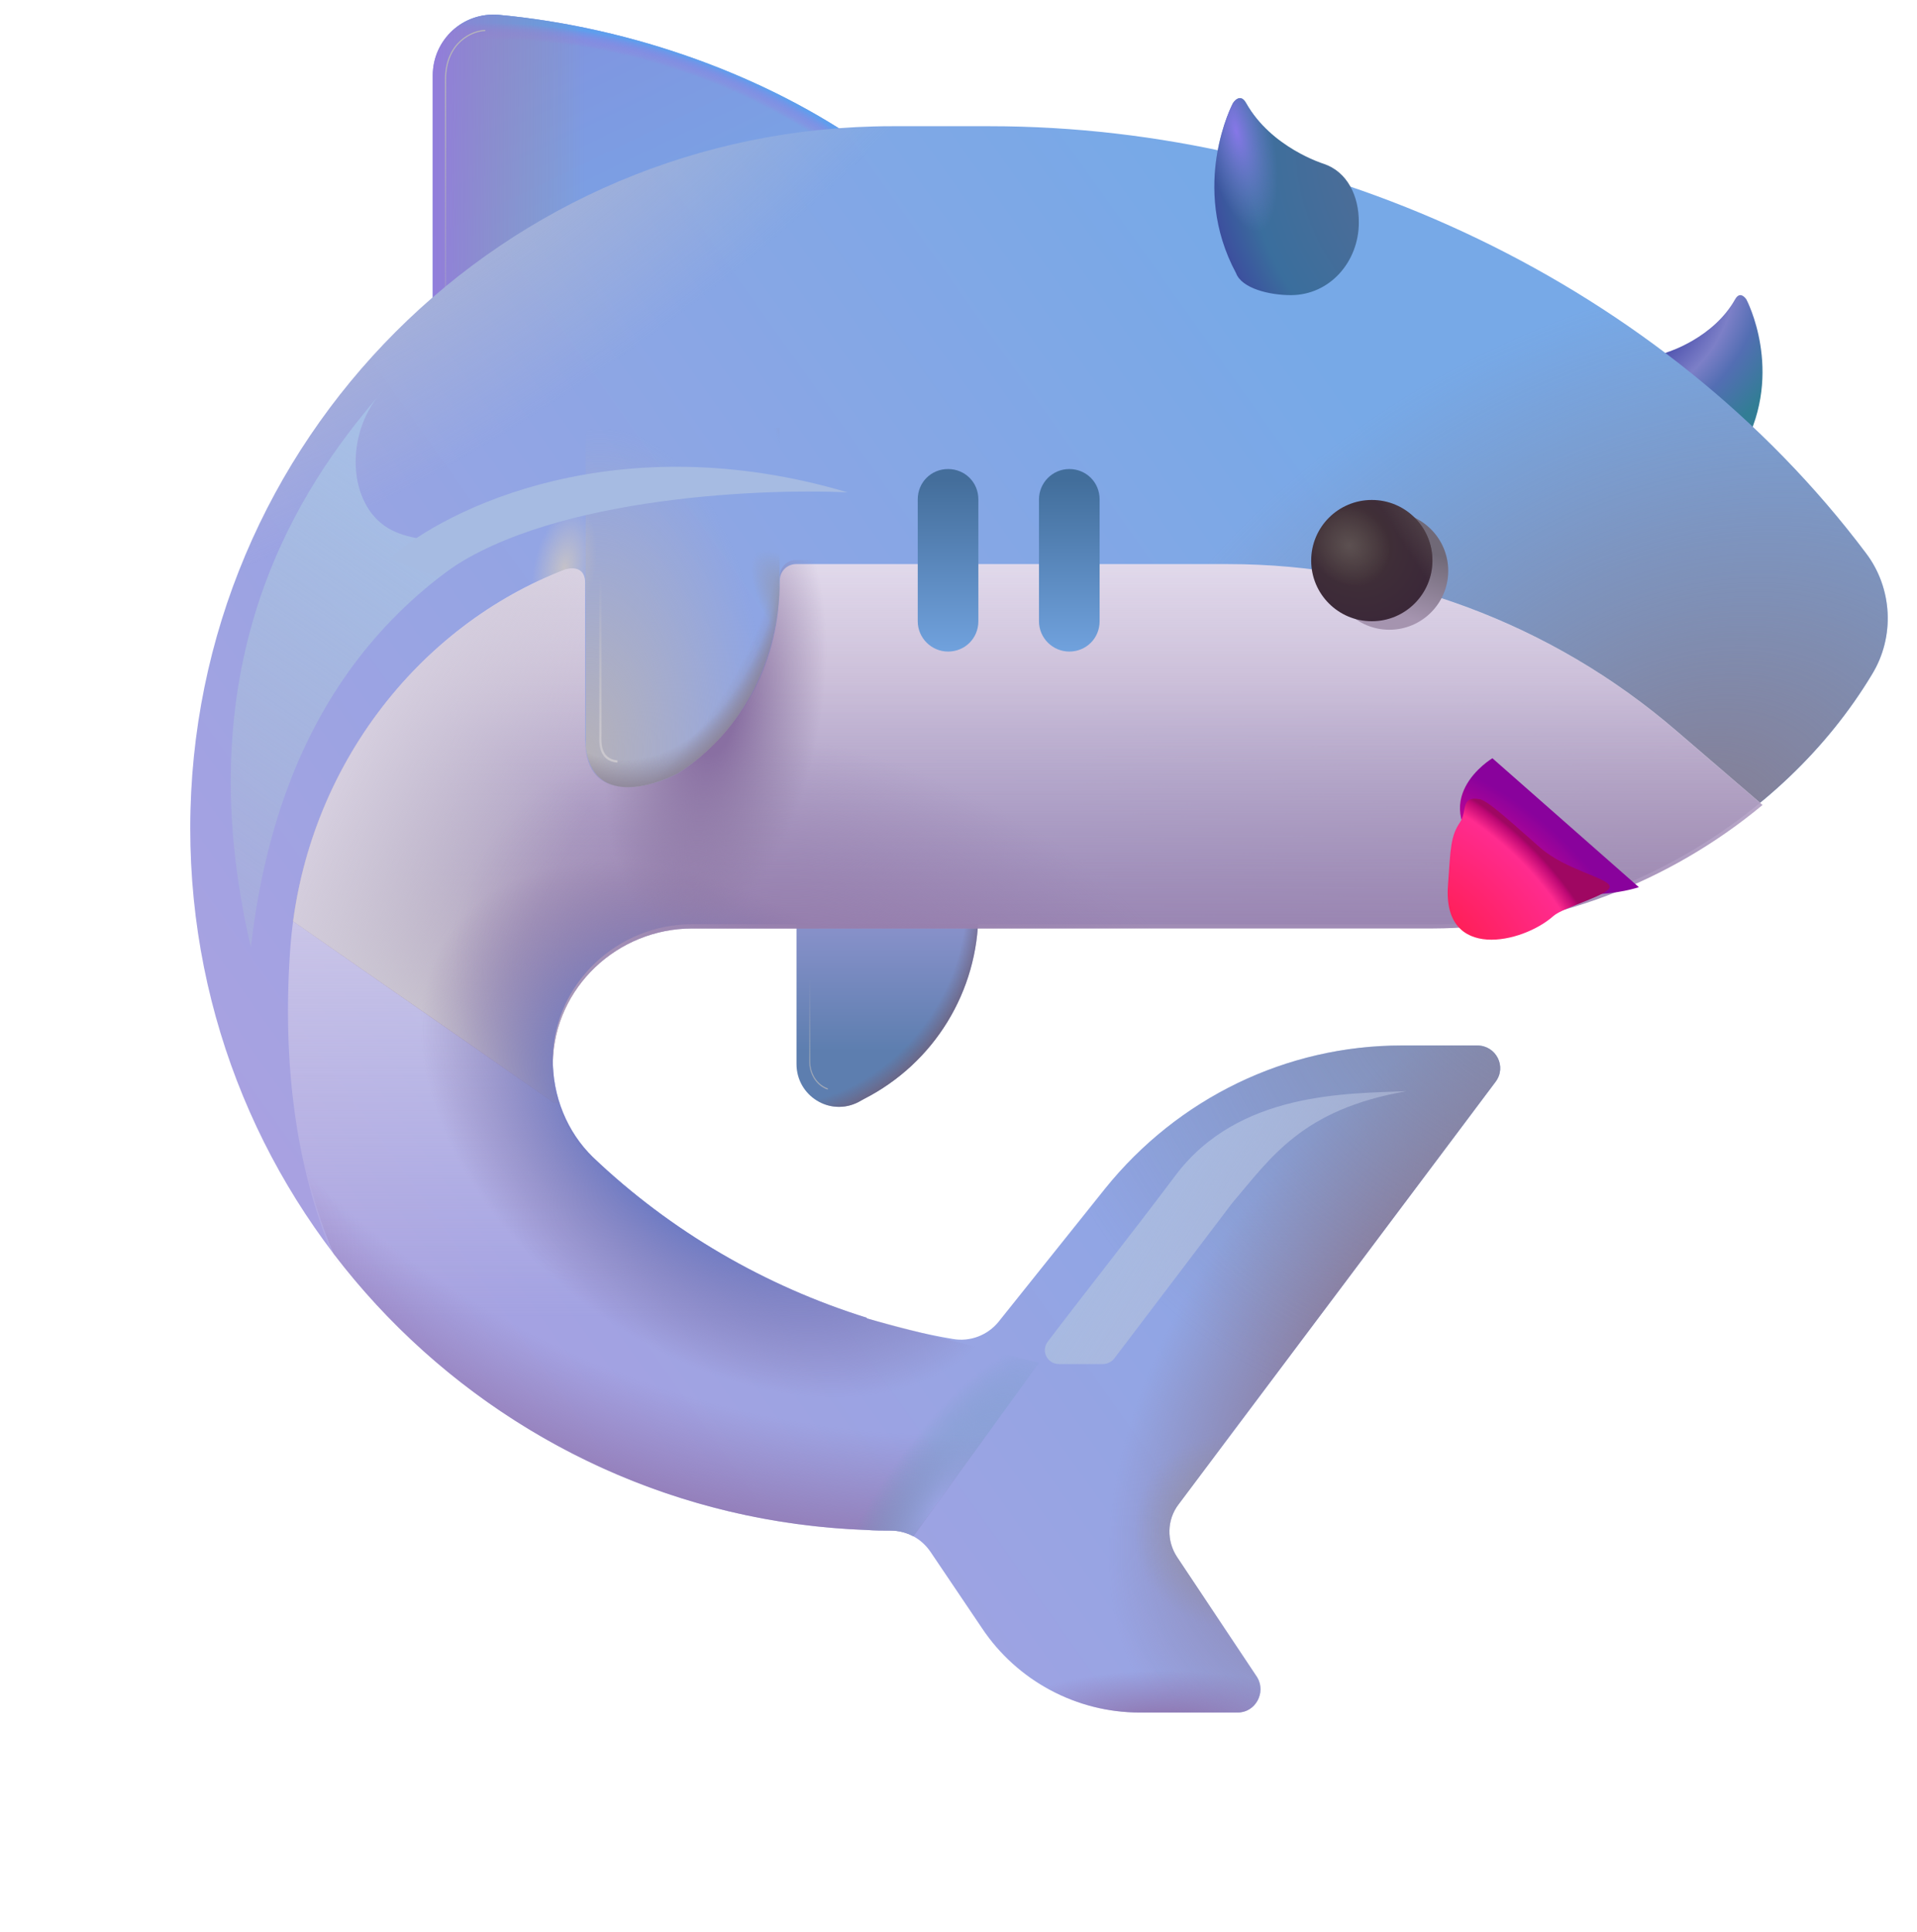 <svg width="131" height="132" viewBox="0 0 131 132" fill="none" xmlns="http://www.w3.org/2000/svg">
<path d="M113.979 24.047C113.979 24.047 117.076 23.098 118.564 20.457C118.927 19.797 119.341 20.457 119.341 20.457C119.341 20.457 121.94 25.342 119.157 30.519C118.82 31.413 117.202 31.814 115.921 31.814C113.604 31.814 111.898 29.829 111.898 27.525C111.885 25.946 112.581 24.513 113.979 24.047Z" fill="url(#paint0_radial_70_5849)"/>
<path d="M29.572 5.158C29.572 2.714 31.643 0.808 34.088 1.015C52.44 2.714 70.959 14.438 70.959 28.773C70.959 44.267 49.292 56.861 29.572 56.861V5.158Z" fill="url(#paint1_linear_70_5849)"/>
<path d="M29.572 5.158C29.572 2.714 31.643 0.808 34.088 1.015C52.44 2.714 70.959 14.438 70.959 28.773C70.959 44.267 49.292 56.861 29.572 56.861V5.158Z" fill="url(#paint2_radial_70_5849)"/>
<path d="M29.572 5.158C29.572 2.714 31.643 0.808 34.088 1.015C52.44 2.714 70.959 14.438 70.959 28.773C70.959 44.267 49.292 56.861 29.572 56.861V5.158Z" fill="url(#paint3_linear_70_5849)"/>
<g filter="url(#filter0_f_70_5849)">
<path d="M33.164 2.083C32.306 2.083 30.445 2.876 30.445 5.433C30.445 7.142 30.445 17.813 30.445 21.632" stroke="url(#paint4_linear_70_5849)" stroke-width="0.075"/>
</g>
<path d="M66.857 53.505V62.329C66.857 67.715 63.833 72.645 59.027 75.089L58.655 75.296C56.707 76.291 54.429 74.882 54.429 72.686V53.546H66.857V53.505Z" fill="url(#paint5_linear_70_5849)"/>
<path d="M66.857 53.505V62.329C66.857 67.715 63.833 72.645 59.027 75.089L58.655 75.296C56.707 76.291 54.429 74.882 54.429 72.686V53.546H66.857V53.505Z" fill="url(#paint6_radial_70_5849)"/>
<path d="M60.975 8.623H67.645C90.597 8.623 113.714 19.436 127.51 37.789C129.333 40.191 129.498 43.506 127.924 46.074C121.793 56.266 109.778 63.143 97.888 63.143H47.304C42.208 63.143 37.9 67.161 37.775 72.257C37.734 74.909 38.77 77.353 40.51 79.051C45.854 84.147 52.317 87.876 59.235 90.03V90.071C61.182 90.651 63.13 91.149 65.118 91.48C66.278 91.687 67.48 91.231 68.225 90.32L75.517 81.206C80.488 75.033 87.904 71.429 95.775 71.429H100.954C102.238 71.429 102.984 72.879 102.197 73.914L80.53 102.79C79.743 103.826 79.701 105.276 80.447 106.394L85.915 114.597C86.537 115.633 85.791 117 84.59 117H77.878C73.57 117 69.51 114.846 67.107 111.241L63.585 106.021C62.964 105.11 61.97 104.571 60.851 104.571C60.312 104.571 59.774 104.571 59.235 104.53C33.55 103.619 13.001 82.531 13.001 56.597C13.001 30.083 34.461 8.623 60.975 8.623Z" fill="url(#paint7_linear_70_5849)"/>
<path d="M60.975 8.623H67.645C90.597 8.623 113.714 19.436 127.51 37.789C129.333 40.191 129.498 43.506 127.924 46.074C121.793 56.266 109.778 63.143 97.888 63.143H47.304C42.208 63.143 37.9 67.161 37.775 72.257C37.734 74.909 38.77 77.353 40.51 79.051C45.854 84.147 52.317 87.876 59.235 90.03V90.071C61.182 90.651 63.13 91.149 65.118 91.48C66.278 91.687 67.48 91.231 68.225 90.32L75.517 81.206C80.488 75.033 87.904 71.429 95.775 71.429H100.954C102.238 71.429 102.984 72.879 102.197 73.914L80.53 102.79C79.743 103.826 79.701 105.276 80.447 106.394L85.915 114.597C86.537 115.633 85.791 117 84.59 117H77.878C73.57 117 69.51 114.846 67.107 111.241L63.585 106.021C62.964 105.11 61.97 104.571 60.851 104.571C60.312 104.571 59.774 104.571 59.235 104.53C33.55 103.619 13.001 82.531 13.001 56.597C13.001 30.083 34.461 8.623 60.975 8.623Z" fill="url(#paint8_radial_70_5849)"/>
<path d="M60.975 8.623H67.645C90.597 8.623 113.714 19.436 127.51 37.789C129.333 40.191 129.498 43.506 127.924 46.074C121.793 56.266 109.778 63.143 97.888 63.143H47.304C42.208 63.143 37.9 67.161 37.775 72.257C37.734 74.909 38.77 77.353 40.51 79.051C45.854 84.147 52.317 87.876 59.235 90.03V90.071C61.182 90.651 63.13 91.149 65.118 91.48C66.278 91.687 67.48 91.231 68.225 90.32L75.517 81.206C80.488 75.033 87.904 71.429 95.775 71.429H100.954C102.238 71.429 102.984 72.879 102.197 73.914L80.53 102.79C79.743 103.826 79.701 105.276 80.447 106.394L85.915 114.597C86.537 115.633 85.791 117 84.59 117H77.878C73.57 117 69.51 114.846 67.107 111.241L63.585 106.021C62.964 105.11 61.97 104.571 60.851 104.571C60.312 104.571 59.774 104.571 59.235 104.53C33.55 103.619 13.001 82.531 13.001 56.597C13.001 30.083 34.461 8.623 60.975 8.623Z" fill="url(#paint9_radial_70_5849)"/>
<path d="M60.975 8.623H67.645C90.597 8.623 113.714 19.436 127.51 37.789C129.333 40.191 129.498 43.506 127.924 46.074C121.793 56.266 109.778 63.143 97.888 63.143H47.304C42.208 63.143 37.9 67.161 37.775 72.257C37.734 74.909 38.77 77.353 40.51 79.051C45.854 84.147 52.317 87.876 59.235 90.03V90.071C61.182 90.651 63.13 91.149 65.118 91.48C66.278 91.687 67.48 91.231 68.225 90.32L75.517 81.206C80.488 75.033 87.904 71.429 95.775 71.429H100.954C102.238 71.429 102.984 72.879 102.197 73.914L80.53 102.79C79.743 103.826 79.701 105.276 80.447 106.394L85.915 114.597C86.537 115.633 85.791 117 84.59 117H77.878C73.57 117 69.51 114.846 67.107 111.241L63.585 106.021C62.964 105.11 61.97 104.571 60.851 104.571C60.312 104.571 59.774 104.571 59.235 104.53C33.55 103.619 13.001 82.531 13.001 56.597C13.001 30.083 34.461 8.623 60.975 8.623Z" fill="url(#paint10_radial_70_5849)"/>
<path d="M60.975 8.623H67.645C90.597 8.623 113.714 19.436 127.51 37.789C129.333 40.191 129.498 43.506 127.924 46.074C121.793 56.266 109.778 63.143 97.888 63.143H47.304C42.208 63.143 37.9 67.161 37.775 72.257C37.734 74.909 38.77 77.353 40.51 79.051C45.854 84.147 52.317 87.876 59.235 90.03V90.071C61.182 90.651 63.13 91.149 65.118 91.48C66.278 91.687 67.48 91.231 68.225 90.32L75.517 81.206C80.488 75.033 87.904 71.429 95.775 71.429H100.954C102.238 71.429 102.984 72.879 102.197 73.914L80.53 102.79C79.743 103.826 79.701 105.276 80.447 106.394L85.915 114.597C86.537 115.633 85.791 117 84.59 117H77.878C73.57 117 69.51 114.846 67.107 111.241L63.585 106.021C62.964 105.11 61.97 104.571 60.851 104.571C60.312 104.571 59.774 104.571 59.235 104.53C33.55 103.619 13.001 82.531 13.001 56.597C13.001 30.083 34.461 8.623 60.975 8.623Z" fill="url(#paint11_radial_70_5849)"/>
<path d="M60.975 8.623H67.645C90.597 8.623 113.714 19.436 127.51 37.789C129.333 40.191 129.498 43.506 127.924 46.074C121.793 56.266 109.778 63.143 97.888 63.143H47.304C42.208 63.143 37.9 67.161 37.775 72.257C37.734 74.909 38.77 77.353 40.51 79.051C45.854 84.147 52.317 87.876 59.235 90.03V90.071C61.182 90.651 63.13 91.149 65.118 91.48C66.278 91.687 67.48 91.231 68.225 90.32L75.517 81.206C80.488 75.033 87.904 71.429 95.775 71.429H100.954C102.238 71.429 102.984 72.879 102.197 73.914L80.53 102.79C79.743 103.826 79.701 105.276 80.447 106.394L85.915 114.597C86.537 115.633 85.791 117 84.59 117H77.878C73.57 117 69.51 114.846 67.107 111.241L63.585 106.021C62.964 105.11 61.97 104.571 60.851 104.571C60.312 104.571 59.774 104.571 59.235 104.53C33.55 103.619 13.001 82.531 13.001 56.597C13.001 30.083 34.461 8.623 60.975 8.623Z" fill="url(#paint12_radial_70_5849)"/>
<path d="M60.975 8.623H67.645C90.597 8.623 113.714 19.436 127.51 37.789C129.333 40.191 129.498 43.506 127.924 46.074C121.793 56.266 109.778 63.143 97.888 63.143H47.304C42.208 63.143 37.9 67.161 37.775 72.257C37.734 74.909 38.77 77.353 40.51 79.051C45.854 84.147 52.317 87.876 59.235 90.03V90.071C61.182 90.651 63.13 91.149 65.118 91.48C66.278 91.687 67.48 91.231 68.225 90.32L75.517 81.206C80.488 75.033 87.904 71.429 95.775 71.429H100.954C102.238 71.429 102.984 72.879 102.197 73.914L80.53 102.79C79.743 103.826 79.701 105.276 80.447 106.394L85.915 114.597C86.537 115.633 85.791 117 84.59 117H77.878C73.57 117 69.51 114.846 67.107 111.241L63.585 106.021C62.964 105.11 61.97 104.571 60.851 104.571C60.312 104.571 59.774 104.571 59.235 104.53C33.55 103.619 13.001 82.531 13.001 56.597C13.001 30.083 34.461 8.623 60.975 8.623Z" fill="url(#paint13_radial_70_5849)"/>
<path d="M22.796 85.929C20.191 79.743 19.305 72.629 19.82 65.015C20.661 52.559 28.688 42.682 38.659 38.896C39.529 38.688 39.984 39.044 39.984 39.834V50.515C39.984 55.067 44.494 53.837 46.371 52.834C50.902 49.937 53.286 45.098 53.286 39.663C53.286 39.039 53.783 38.54 54.405 38.54H83.916C95.143 38.54 106.038 42.575 114.573 49.94L120.443 54.985C114.13 60.232 105.98 63.417 97.888 63.417H47.304C42.209 63.417 37.9 67.436 37.776 72.532C37.734 75.183 38.77 77.627 40.51 79.326C45.854 84.422 52.317 88.15 59.236 90.305V90.346C60.293 90.661 61.35 90.951 62.414 91.204V105.234C61.946 104.982 61.414 104.846 60.851 104.846C60.313 104.846 59.774 104.846 59.236 104.805C44.374 104.277 31.233 96.996 22.796 85.929Z" fill="url(#paint14_linear_70_5849)"/>
<path d="M20.031 62.942L37.867 75.354L38.14 75.333C37.888 74.449 37.761 73.512 37.776 72.548C37.9 67.452 42.209 63.434 47.304 63.434H97.888C105.98 63.434 114.13 60.248 120.443 55.001L114.573 49.956C106.038 42.592 95.143 38.556 83.916 38.556H54.405C53.783 38.556 53.286 39.055 53.286 39.679C53.286 45.114 50.929 49.902 46.387 52.834C44.51 53.837 39.984 55.019 39.984 50.455V39.85C39.984 39.06 39.529 38.704 38.659 38.912C29.252 42.484 21.576 51.477 20.031 62.942Z" fill="url(#paint15_linear_70_5849)"/>
<path d="M20.031 62.942L37.867 75.354L38.14 75.333C37.888 74.449 37.761 73.512 37.776 72.548C37.9 67.452 42.209 63.434 47.304 63.434H97.888C105.98 63.434 114.13 60.248 120.443 55.001L114.573 49.956C106.038 42.592 95.143 38.556 83.916 38.556H54.405C53.783 38.556 53.286 39.055 53.286 39.679C53.286 45.114 50.929 49.902 46.387 52.834C44.51 53.837 39.984 55.019 39.984 50.455V39.85C39.984 39.06 39.529 38.704 38.659 38.912C29.252 42.484 21.576 51.477 20.031 62.942Z" fill="url(#paint16_linear_70_5849)"/>
<path d="M20.031 62.942L37.867 75.354L38.14 75.333C37.888 74.449 37.761 73.512 37.776 72.548C37.9 67.452 42.209 63.434 47.304 63.434H97.888C105.98 63.434 114.13 60.248 120.443 55.001L114.573 49.956C106.038 42.592 95.143 38.556 83.916 38.556H54.405C53.783 38.556 53.286 39.055 53.286 39.679C53.286 45.114 50.929 49.902 46.387 52.834C44.51 53.837 39.984 55.019 39.984 50.455V39.85C39.984 39.06 39.529 38.704 38.659 38.912C29.252 42.484 21.576 51.477 20.031 62.942Z" fill="url(#paint17_linear_70_5849)"/>
<path d="M20.031 62.942L37.867 75.354L38.14 75.333C37.888 74.449 37.761 73.512 37.776 72.548C37.9 67.452 42.209 63.434 47.304 63.434H97.888C105.98 63.434 114.13 60.248 120.443 55.001L114.573 49.956C106.038 42.592 95.143 38.556 83.916 38.556H54.405C53.783 38.556 53.286 39.055 53.286 39.679C53.286 45.114 50.929 49.902 46.387 52.834C44.51 53.837 39.984 55.019 39.984 50.455V39.85C39.984 39.06 39.529 38.704 38.659 38.912C29.252 42.484 21.576 51.477 20.031 62.942Z" fill="url(#paint18_radial_70_5849)"/>
<path d="M22.796 85.654C20.191 79.468 19.305 72.354 19.82 64.74C20.661 52.284 28.688 42.407 38.659 38.62C39.529 38.413 39.984 38.769 39.984 39.559V50.24C39.984 55.16 44.483 53.8 46.36 52.797C50.901 49.865 53.286 44.823 53.286 39.388C53.286 38.764 53.783 38.264 54.405 38.264H83.916C95.143 38.264 106.038 42.3 114.573 49.665L120.443 54.71C114.13 59.957 105.98 63.142 97.888 63.142H47.304C42.209 63.142 37.9 67.161 37.776 72.257C37.734 74.908 38.77 77.352 40.51 79.051C45.854 84.147 52.317 87.875 59.236 90.029V90.071C60.293 90.386 69.938 92.861 71.001 93.113L62.414 104.959C61.946 104.707 61.414 104.571 60.851 104.571C60.313 104.571 59.774 104.571 59.236 104.529C44.374 104.002 31.233 96.721 22.796 85.654Z" fill="url(#paint19_radial_70_5849)"/>
<path d="M22.796 85.654C20.191 79.468 19.305 72.354 19.82 64.74C20.661 52.284 28.688 42.407 38.659 38.62C39.529 38.413 39.984 38.769 39.984 39.559V50.24C39.984 55.16 44.483 53.8 46.36 52.797C50.901 49.865 53.286 44.823 53.286 39.388C53.286 38.764 53.783 38.264 54.405 38.264H83.916C95.143 38.264 106.038 42.3 114.573 49.665L120.443 54.71C114.13 59.957 105.98 63.142 97.888 63.142H47.304C42.209 63.142 37.9 67.161 37.776 72.257C37.734 74.908 38.77 77.352 40.51 79.051C45.854 84.147 52.317 87.875 59.236 90.029V90.071C60.293 90.386 69.938 92.861 71.001 93.113L62.414 104.959C61.946 104.707 61.414 104.571 60.851 104.571C60.313 104.571 59.774 104.571 59.236 104.529C44.374 104.002 31.233 96.721 22.796 85.654Z" fill="url(#paint20_radial_70_5849)"/>
<path d="M22.796 85.654C20.191 79.468 19.305 72.354 19.82 64.74C20.661 52.284 28.688 42.407 38.659 38.62C39.529 38.413 39.984 38.769 39.984 39.559V50.24C39.984 55.16 44.483 53.8 46.36 52.797C50.901 49.865 53.286 44.823 53.286 39.388C53.286 38.764 53.783 38.264 54.405 38.264H83.916C95.143 38.264 106.038 42.3 114.573 49.665L120.443 54.71C114.13 59.957 105.98 63.142 97.888 63.142H47.304C42.209 63.142 37.9 67.161 37.776 72.257C37.734 74.908 38.77 77.352 40.51 79.051C45.854 84.147 52.317 87.875 59.236 90.029V90.071C60.293 90.386 69.938 92.861 71.001 93.113L62.414 104.959C61.946 104.707 61.414 104.571 60.851 104.571C60.313 104.571 59.774 104.571 59.236 104.529C44.374 104.002 31.233 96.721 22.796 85.654Z" fill="url(#paint21_radial_70_5849)"/>
<path d="M22.796 85.654C20.191 79.468 19.305 72.354 19.82 64.74C20.661 52.284 28.688 42.407 38.659 38.62C39.529 38.413 39.984 38.769 39.984 39.559V50.24C39.984 55.16 44.483 53.8 46.36 52.797C50.901 49.865 53.286 44.823 53.286 39.388C53.286 38.764 53.783 38.264 54.405 38.264H83.916C95.143 38.264 106.038 42.3 114.573 49.665L120.443 54.71C114.13 59.957 105.98 63.142 97.888 63.142H47.304C42.209 63.142 37.9 67.161 37.776 72.257C37.734 74.908 38.77 77.352 40.51 79.051C45.854 84.147 52.317 87.875 59.236 90.029V90.071C60.293 90.386 69.938 92.861 71.001 93.113L62.414 104.959C61.946 104.707 61.414 104.571 60.851 104.571C60.313 104.571 59.774 104.571 59.236 104.529C44.374 104.002 31.233 96.721 22.796 85.654Z" fill="url(#paint22_radial_70_5849)"/>
<path d="M73.071 44.515C74.231 44.515 75.143 43.604 75.143 42.444V34.117C75.143 32.957 74.231 32.045 73.071 32.045C71.911 32.045 71 32.998 71 34.117V42.444C71 43.604 71.953 44.515 73.071 44.515Z" fill="url(#paint23_linear_70_5849)"/>
<path d="M64.786 44.515C65.946 44.515 66.857 43.604 66.857 42.444V34.117C66.857 32.957 65.946 32.045 64.786 32.045C63.626 32.045 62.715 32.957 62.715 34.117V42.444C62.715 43.604 63.667 44.515 64.786 44.515Z" fill="url(#paint24_linear_70_5849)"/>
<g filter="url(#filter1_f_70_5849)">
<path d="M94.944 43.024C92.723 43.024 90.922 41.223 90.922 39.003C90.922 36.782 92.723 34.981 94.944 34.981C97.165 34.981 98.965 36.782 98.965 39.003C98.965 41.223 97.165 43.024 94.944 43.024Z" fill="url(#paint25_linear_70_5849)"/>
</g>
<path d="M93.744 42.444C91.456 42.444 89.601 40.589 89.601 38.301C89.601 36.013 91.456 34.158 93.744 34.158C96.032 34.158 97.887 36.013 97.887 38.301C97.887 40.589 96.032 42.444 93.744 42.444Z" fill="url(#paint26_radial_70_5849)"/>
<path d="M93.744 42.444C91.456 42.444 89.601 40.589 89.601 38.301C89.601 36.013 91.456 34.158 93.744 34.158C96.032 34.158 97.887 36.013 97.887 38.301C97.887 40.589 96.032 42.444 93.744 42.444Z" fill="url(#paint27_radial_70_5849)"/>
<path d="M93.744 42.444C91.456 42.444 89.601 40.589 89.601 38.301C89.601 36.013 91.456 34.158 93.744 34.158C96.032 34.158 97.887 36.013 97.887 38.301C97.887 40.589 96.032 42.444 93.744 42.444Z" fill="url(#paint28_linear_70_5849)"/>
<g filter="url(#filter2_f_70_5849)">
<path d="M80.323 80.312C84.643 74.551 92.104 74.724 96.117 74.551C88.971 75.794 86.861 79.082 84.207 82.189L76.156 92.798C75.967 93.047 75.672 93.194 75.359 93.194H72.375C71.572 93.194 71.114 92.308 71.597 91.667C73.601 89.007 77.316 84.321 80.323 80.312Z" fill="url(#paint29_linear_70_5849)"/>
</g>
<g filter="url(#filter3_f_70_5849)">
<path d="M55.334 63.789V72.593C55.334 73.046 55.581 74.043 56.565 74.405" stroke="url(#paint30_linear_70_5849)" stroke-width="0.075"/>
</g>
<path d="M40.026 29.238H53.264V40.292C53.018 45.384 50.652 50.041 46.359 52.813C44.59 53.758 40.492 55.02 40.026 51.044V29.238Z" fill="url(#paint31_radial_70_5849)"/>
<path d="M40.026 29.238H53.264V40.292C53.018 45.384 50.652 50.041 46.359 52.813C44.59 53.758 40.492 55.02 40.026 51.044V29.238Z" fill="url(#paint32_radial_70_5849)"/>
<path d="M40.026 29.238H53.264V40.292C53.018 45.384 50.652 50.041 46.359 52.813C44.59 53.758 40.492 55.02 40.026 51.044V29.238Z" fill="url(#paint33_radial_70_5849)"/>
<path d="M40.026 29.238H53.264V40.292C53.018 45.384 50.652 50.041 46.359 52.813C44.59 53.758 40.492 55.02 40.026 51.044V29.238Z" fill="url(#paint34_radial_70_5849)"/>
<g filter="url(#filter4_f_70_5849)">
<path d="M41.03 39.401V50.212C41.03 50.616 40.901 51.92 42.195 52.024" stroke="url(#paint35_linear_70_5849)" stroke-width="0.15"/>
</g>
<g filter="url(#filter5_f_70_5849)">
<path d="M35.787 35.841C33.629 36.877 29.275 37.472 26.789 36.23C23.86 34.765 23.52 30.08 25.767 27.161C25.917 26.985 26.063 26.815 26.207 26.649C26.051 26.812 25.904 26.984 25.767 27.161C20.724 33.099 12.492 44.844 17.144 64.712C18.245 55.196 22.012 42.677 35.787 35.841Z" fill="url(#paint36_linear_70_5849)"/>
</g>
<g filter="url(#filter6_f_70_5849)">
<path d="M29.959 39.466C36.795 34.08 51.451 33.338 57.924 33.64C42.181 28.979 30.477 34.719 26.593 38.171L29.959 39.466Z" fill="#A6BBE2"/>
</g>
<path d="M90.451 11.19C90.451 11.19 86.874 10.093 85.154 7.042C84.735 6.279 84.256 7.042 84.256 7.042C84.256 7.042 81.253 12.686 84.469 18.668C84.858 19.7 86.727 20.164 88.208 20.164C90.885 20.164 92.856 17.87 92.856 15.208C92.871 13.384 92.067 11.728 90.451 11.19Z" fill="url(#paint37_radial_70_5849)"/>
<path d="M90.451 11.19C90.451 11.19 86.874 10.093 85.154 7.042C84.735 6.279 84.256 7.042 84.256 7.042C84.256 7.042 81.253 12.686 84.469 18.668C84.858 19.7 86.727 20.164 88.208 20.164C90.885 20.164 92.856 17.87 92.856 15.208C92.871 13.384 92.067 11.728 90.451 11.19Z" fill="url(#paint38_radial_70_5849)"/>
<path d="M101.717 58.631C106.255 62.583 111.994 60.613 111.994 60.613L101.985 51.803C101.985 51.803 97.18 54.679 101.717 58.631Z" fill="url(#paint39_radial_70_5849)"/>
<path d="M98.945 60.53C99.125 57.939 99.129 57.124 99.769 56.182C100.29 55.422 99.769 54.366 101.118 54.601C101.712 54.705 103.501 56.391 105.25 57.915C106.999 59.438 109.801 59.948 109.993 60.53C110.186 61.111 106.847 61.964 106.159 62.578C104.036 64.471 98.59 65.669 98.945 60.53Z" fill="url(#paint40_radial_70_5849)"/>
<defs>
<filter id="filter0_f_70_5849" x="30.208" y="1.846" width="3.156" height="19.987" filterUnits="userSpaceOnUse" color-interpolation-filters="sRGB">
<feFlood flood-opacity="0" result="BackgroundImageFix"/>
<feBlend mode="normal" in="SourceGraphic" in2="BackgroundImageFix" result="shape"/>
<feGaussianBlur stdDeviation="0.1" result="effect1_foregroundBlur_70_5849"/>
</filter>
<filter id="filter1_f_70_5849" x="90.422" y="34.481" width="9.043" height="9.042" filterUnits="userSpaceOnUse" color-interpolation-filters="sRGB">
<feFlood flood-opacity="0" result="BackgroundImageFix"/>
<feBlend mode="normal" in="SourceGraphic" in2="BackgroundImageFix" result="shape"/>
<feGaussianBlur stdDeviation="0.25" result="effect1_foregroundBlur_70_5849"/>
</filter>
<filter id="filter2_f_70_5849" x="70.398" y="73.551" width="26.719" height="20.643" filterUnits="userSpaceOnUse" color-interpolation-filters="sRGB">
<feFlood flood-opacity="0" result="BackgroundImageFix"/>
<feBlend mode="normal" in="SourceGraphic" in2="BackgroundImageFix" result="shape"/>
<feGaussianBlur stdDeviation="0.5" result="effect1_foregroundBlur_70_5849"/>
</filter>
<filter id="filter3_f_70_5849" x="55.097" y="63.589" width="1.681" height="11.051" filterUnits="userSpaceOnUse" color-interpolation-filters="sRGB">
<feFlood flood-opacity="0" result="BackgroundImageFix"/>
<feBlend mode="normal" in="SourceGraphic" in2="BackgroundImageFix" result="shape"/>
<feGaussianBlur stdDeviation="0.1" result="effect1_foregroundBlur_70_5849"/>
</filter>
<filter id="filter4_f_70_5849" x="40.751" y="39.201" width="1.65" height="13.098" filterUnits="userSpaceOnUse" color-interpolation-filters="sRGB">
<feFlood flood-opacity="0" result="BackgroundImageFix"/>
<feBlend mode="normal" in="SourceGraphic" in2="BackgroundImageFix" result="shape"/>
<feGaussianBlur stdDeviation="0.1" result="effect1_foregroundBlur_70_5849"/>
</filter>
<filter id="filter5_f_70_5849" x="14.77" y="25.649" width="22.018" height="40.062" filterUnits="userSpaceOnUse" color-interpolation-filters="sRGB">
<feFlood flood-opacity="0" result="BackgroundImageFix"/>
<feBlend mode="normal" in="SourceGraphic" in2="BackgroundImageFix" result="shape"/>
<feGaussianBlur stdDeviation="0.5" result="effect1_foregroundBlur_70_5849"/>
</filter>
<filter id="filter6_f_70_5849" x="25.594" y="30.889" width="33.33" height="9.576" filterUnits="userSpaceOnUse" color-interpolation-filters="sRGB">
<feFlood flood-opacity="0" result="BackgroundImageFix"/>
<feBlend mode="normal" in="SourceGraphic" in2="BackgroundImageFix" result="shape"/>
<feGaussianBlur stdDeviation="0.5" result="effect1_foregroundBlur_70_5849"/>
</filter>
<radialGradient id="paint0_radial_70_5849" cx="0" cy="0" r="1" gradientUnits="userSpaceOnUse" gradientTransform="translate(108.801 18.222) rotate(14.621) scale(15.384 15.384)">
<stop offset="0.473" stop-color="#494DAC"/>
<stop offset="0.645" stop-color="#7C7FC7"/>
<stop offset="0.759" stop-color="#536EB3"/>
<stop offset="0.946" stop-color="#327D95"/>
</radialGradient>
<linearGradient id="paint1_linear_70_5849" x1="41.483" y1="25.614" x2="29.572" y2="1" gradientUnits="userSpaceOnUse">
<stop stop-color="#77A9E7"/>
<stop offset="1" stop-color="#8290DE"/>
</linearGradient>
<radialGradient id="paint2_radial_70_5849" cx="0" cy="0" r="1" gradientUnits="userSpaceOnUse" gradientTransform="translate(38.246 31.893) rotate(-68.129) scale(29.715 36.741)">
<stop offset="0.948" stop-color="#A46DDB" stop-opacity="0"/>
<stop offset="0.985" stop-color="#5F9EED"/>
</radialGradient>
<linearGradient id="paint3_linear_70_5849" x1="28.795" y1="22.506" x2="39.929" y2="22.506" gradientUnits="userSpaceOnUse">
<stop stop-color="#9379E0"/>
<stop offset="1" stop-color="#959297" stop-opacity="0"/>
<stop offset="1" stop-color="#7F82D3" stop-opacity="0"/>
</linearGradient>
<linearGradient id="paint4_linear_70_5849" x1="31.805" y1="4.996" x2="31.805" y2="26.358" gradientUnits="userSpaceOnUse">
<stop stop-color="#B8B7BA"/>
<stop offset="1" stop-color="#B8B7BA" stop-opacity="0"/>
</linearGradient>
<linearGradient id="paint5_linear_70_5849" x1="60.658" y1="59.662" x2="60.658" y2="71.832" gradientUnits="userSpaceOnUse">
<stop stop-color="#9A99D5"/>
<stop offset="1" stop-color="#5D7EAF"/>
</linearGradient>
<radialGradient id="paint6_radial_70_5849" cx="0" cy="0" r="1" gradientUnits="userSpaceOnUse" gradientTransform="translate(54.429 63.352) rotate(35.089) scale(12.499 14.521)">
<stop offset="0.877" stop-color="#6F617D" stop-opacity="0"/>
<stop offset="1" stop-color="#6F617D"/>
</radialGradient>
<linearGradient id="paint7_linear_70_5849" x1="100.218" y1="38.005" x2="13.492" y2="99.714" gradientUnits="userSpaceOnUse">
<stop stop-color="#77A9E7"/>
<stop offset="1" stop-color="#B1A0E0"/>
</linearGradient>
<radialGradient id="paint8_radial_70_5849" cx="0" cy="0" r="1" gradientUnits="userSpaceOnUse" gradientTransform="translate(100.131 93.308) rotate(-141.438) scale(23.676 40.319)">
<stop offset="0.345" stop-color="#8B7B9B"/>
<stop offset="0.789" stop-color="#8B7B9B" stop-opacity="0"/>
</radialGradient>
<radialGradient id="paint9_radial_70_5849" cx="0" cy="0" r="1" gradientUnits="userSpaceOnUse" gradientTransform="translate(79.546 117.906) rotate(-90) scale(3.754 11.639)">
<stop stop-color="#8D6FA8"/>
<stop offset="1" stop-color="#8D6FA8" stop-opacity="0"/>
</radialGradient>
<radialGradient id="paint10_radial_70_5849" cx="0" cy="0" r="1" gradientUnits="userSpaceOnUse" gradientTransform="translate(115.278 57.964) rotate(-121.875) scale(36.284 47.956)">
<stop stop-color="#857C90"/>
<stop offset="1" stop-color="#857C90" stop-opacity="0"/>
</radialGradient>
<radialGradient id="paint11_radial_70_5849" cx="0" cy="0" r="1" gradientUnits="userSpaceOnUse" gradientTransform="translate(84.077 104.571) rotate(180) scale(6.603 6.603)">
<stop stop-color="#948E9A"/>
<stop offset="1" stop-color="#948E9A" stop-opacity="0"/>
</radialGradient>
<radialGradient id="paint12_radial_70_5849" cx="0" cy="0" r="1" gradientUnits="userSpaceOnUse" gradientTransform="translate(38.57 38.868) rotate(101.31) scale(4.291 2.109)">
<stop stop-color="#C5C2C8"/>
<stop offset="1" stop-color="#C5C2C8" stop-opacity="0"/>
</radialGradient>
<radialGradient id="paint13_radial_70_5849" cx="0" cy="0" r="1" gradientUnits="userSpaceOnUse" gradientTransform="translate(21.804 2.813) rotate(57.567) scale(29.451 65.64)">
<stop stop-color="#C5C2C8"/>
<stop offset="1" stop-color="#C5C2C8" stop-opacity="0"/>
</radialGradient>
<linearGradient id="paint14_linear_70_5849" x1="70.062" y1="46.567" x2="70.062" y2="89.985" gradientUnits="userSpaceOnUse">
<stop stop-color="#E1D9EB"/>
<stop offset="1" stop-color="#E1D9EB" stop-opacity="0"/>
</linearGradient>
<linearGradient id="paint15_linear_70_5849" x1="63.447" y1="73.272" x2="63.447" y2="38.556" gradientUnits="userSpaceOnUse">
<stop offset="0.165" stop-color="#947CAB"/>
<stop offset="1" stop-color="#947CAB" stop-opacity="0"/>
</linearGradient>
<linearGradient id="paint16_linear_70_5849" x1="23.617" y1="66.411" x2="34.104" y2="51.135" gradientUnits="userSpaceOnUse">
<stop stop-color="#C8C3CF"/>
<stop offset="1" stop-color="#C8C3CF" stop-opacity="0"/>
</linearGradient>
<linearGradient id="paint17_linear_70_5849" x1="22.776" y1="52.623" x2="37.859" y2="60.068" gradientUnits="userSpaceOnUse">
<stop stop-color="#D7D0E0"/>
<stop offset="1" stop-color="#C8C3CF" stop-opacity="0"/>
</linearGradient>
<radialGradient id="paint18_radial_70_5849" cx="0" cy="0" r="1" gradientUnits="userSpaceOnUse" gradientTransform="translate(58.314 72.755) rotate(-151.631) scale(29.427 20.176)">
<stop offset="0.16" stop-color="#947CAB"/>
<stop offset="1" stop-color="#947CAB" stop-opacity="0"/>
</radialGradient>
<radialGradient id="paint19_radial_70_5849" cx="0" cy="0" r="1" gradientUnits="userSpaceOnUse" gradientTransform="translate(49.251 77.124) rotate(126.674) scale(15.173 23.009)">
<stop offset="0.454" stop-color="#6D7BC4"/>
<stop offset="1" stop-color="#816B9E" stop-opacity="0"/>
</radialGradient>
<radialGradient id="paint20_radial_70_5849" cx="0" cy="0" r="1" gradientUnits="userSpaceOnUse" gradientTransform="translate(48.863 48.707) rotate(-169.875) scale(9.206 19.735)">
<stop offset="0.151" stop-color="#896FA2"/>
<stop offset="0.781" stop-color="#8B779E" stop-opacity="0"/>
</radialGradient>
<radialGradient id="paint21_radial_70_5849" cx="0" cy="0" r="1" gradientUnits="userSpaceOnUse" gradientTransform="translate(63.751 41.651) rotate(97.624) scale(66.355 71.409)">
<stop offset="0.846" stop-color="#8D6FA8" stop-opacity="0"/>
<stop offset="1" stop-color="#8D6FA8"/>
</radialGradient>
<radialGradient id="paint22_radial_70_5849" cx="0" cy="0" r="1" gradientUnits="userSpaceOnUse" gradientTransform="translate(64.043 102.856) rotate(-145.539) scale(4.004 12.887)">
<stop stop-color="#9AA4E3"/>
<stop offset="1" stop-color="#6599B6" stop-opacity="0"/>
</radialGradient>
<linearGradient id="paint23_linear_70_5849" x1="73.089" y1="32.838" x2="73.089" y2="46.224" gradientUnits="userSpaceOnUse">
<stop stop-color="#426E9B"/>
<stop offset="1" stop-color="#77A9E7"/>
</linearGradient>
<linearGradient id="paint24_linear_70_5849" x1="64.804" y1="32.838" x2="64.804" y2="46.224" gradientUnits="userSpaceOnUse">
<stop stop-color="#446E9B"/>
<stop offset="1" stop-color="#77A9E7"/>
</linearGradient>
<linearGradient id="paint25_linear_70_5849" x1="96.679" y1="37.41" x2="95.297" y2="41.934" gradientUnits="userSpaceOnUse">
<stop offset="0.006" stop-color="#706977"/>
<stop offset="1" stop-color="#A594AF"/>
</linearGradient>
<radialGradient id="paint26_radial_70_5849" cx="0" cy="0" r="1" gradientUnits="userSpaceOnUse" gradientTransform="translate(92.514 36.968) rotate(54.162) scale(5.749 5.126)">
<stop offset="0.006" stop-color="#433437"/>
<stop offset="1" stop-color="#3B2838"/>
</radialGradient>
<radialGradient id="paint27_radial_70_5849" cx="0" cy="0" r="1" gradientUnits="userSpaceOnUse" gradientTransform="translate(92.196 37.265) rotate(42.358) scale(2.978 2.62)">
<stop stop-color="#5C5051"/>
<stop offset="1" stop-color="#5C5051" stop-opacity="0"/>
</radialGradient>
<linearGradient id="paint28_linear_70_5849" x1="94.558" y1="35.047" x2="97.406" y2="33.234" gradientUnits="userSpaceOnUse">
<stop stop-color="#5C5051" stop-opacity="0"/>
<stop offset="1" stop-color="#5C5051"/>
</linearGradient>
<linearGradient id="paint29_linear_70_5849" x1="78.769" y1="76.493" x2="104.921" y2="93.194" gradientUnits="userSpaceOnUse">
<stop stop-color="#A6BAE2"/>
<stop offset="1" stop-color="#CECAD3" stop-opacity="0"/>
</linearGradient>
<linearGradient id="paint30_linear_70_5849" x1="56.565" y1="76.412" x2="56.565" y2="66.767" gradientUnits="userSpaceOnUse">
<stop stop-color="#B8B7BA"/>
<stop offset="1" stop-color="#B8B7BA" stop-opacity="0"/>
</linearGradient>
<radialGradient id="paint31_radial_70_5849" cx="0" cy="0" r="1" gradientUnits="userSpaceOnUse" gradientTransform="translate(40.026 51.765) rotate(-86.301) scale(22.574 12.177)">
<stop stop-color="#B5B2B9"/>
<stop offset="1" stop-color="#B5B2B9" stop-opacity="0"/>
</radialGradient>
<radialGradient id="paint32_radial_70_5849" cx="0" cy="0" r="1" gradientUnits="userSpaceOnUse" gradientTransform="translate(42.194 41.084) rotate(28.281) scale(12.569 22.544)">
<stop offset="0.751" stop-color="#8A8193" stop-opacity="0"/>
<stop offset="1" stop-color="#8A8193"/>
</radialGradient>
<radialGradient id="paint33_radial_70_5849" cx="0" cy="0" r="1" gradientUnits="userSpaceOnUse" gradientTransform="translate(42.712 32.475) rotate(90) scale(21.685 12.76)">
<stop offset="0.894" stop-color="#8A8193" stop-opacity="0"/>
<stop offset="1" stop-color="#8A8193"/>
</radialGradient>
<radialGradient id="paint34_radial_70_5849" cx="0" cy="0" r="1" gradientUnits="userSpaceOnUse" gradientTransform="translate(55.141 42.573) rotate(-124.735) scale(5.908 2.201)">
<stop stop-color="#959199"/>
<stop offset="1" stop-color="#959199" stop-opacity="0"/>
</radialGradient>
<linearGradient id="paint35_linear_70_5849" x1="40.706" y1="51.7" x2="40.706" y2="39.401" gradientUnits="userSpaceOnUse">
<stop stop-color="#CBC8CE"/>
<stop offset="1" stop-color="#CBC8CE" stop-opacity="0"/>
</linearGradient>
<linearGradient id="paint36_linear_70_5849" x1="25.778" y1="28.98" x2="-3.011" y2="70.578" gradientUnits="userSpaceOnUse">
<stop stop-color="#A6BFE7"/>
<stop offset="1" stop-color="#B2C1CE" stop-opacity="0"/>
</linearGradient>
<radialGradient id="paint37_radial_70_5849" cx="0" cy="0" r="1" gradientUnits="userSpaceOnUse" gradientTransform="translate(103.921 9.694) rotate(-171.634) scale(25.699 25.699)">
<stop offset="0.473" stop-color="#4A6D98"/>
<stop offset="0.727" stop-color="#3A6E9D"/>
<stop offset="0.946" stop-color="#3E2F9F"/>
</radialGradient>
<radialGradient id="paint38_radial_70_5849" cx="0" cy="0" r="1" gradientUnits="userSpaceOnUse" gradientTransform="translate(84.478 8.947) rotate(76.866) scale(23.037 7.898)">
<stop stop-color="#8677E7"/>
<stop offset="0.305" stop-color="#7685D6" stop-opacity="0"/>
</radialGradient>
<radialGradient id="paint39_radial_70_5849" cx="0" cy="0" r="1" gradientUnits="userSpaceOnUse" gradientTransform="translate(101.989 60.96) rotate(-48.943) scale(5.917 12.61)">
<stop stop-color="#F70A8D"/>
<stop offset="1" stop-color="#89029C"/>
</radialGradient>
<radialGradient id="paint40_radial_70_5849" cx="0" cy="0" r="1" gradientUnits="userSpaceOnUse" gradientTransform="translate(98.09 64.119) rotate(-45.993) scale(10.243 17.438)">
<stop stop-color="#FF1C4A"/>
<stop offset="0.766" stop-color="#FF2B8F"/>
<stop offset="0.864" stop-color="#BB0773"/>
<stop offset="0.886" stop-color="#9F0762"/>
</radialGradient>
</defs>
</svg>
